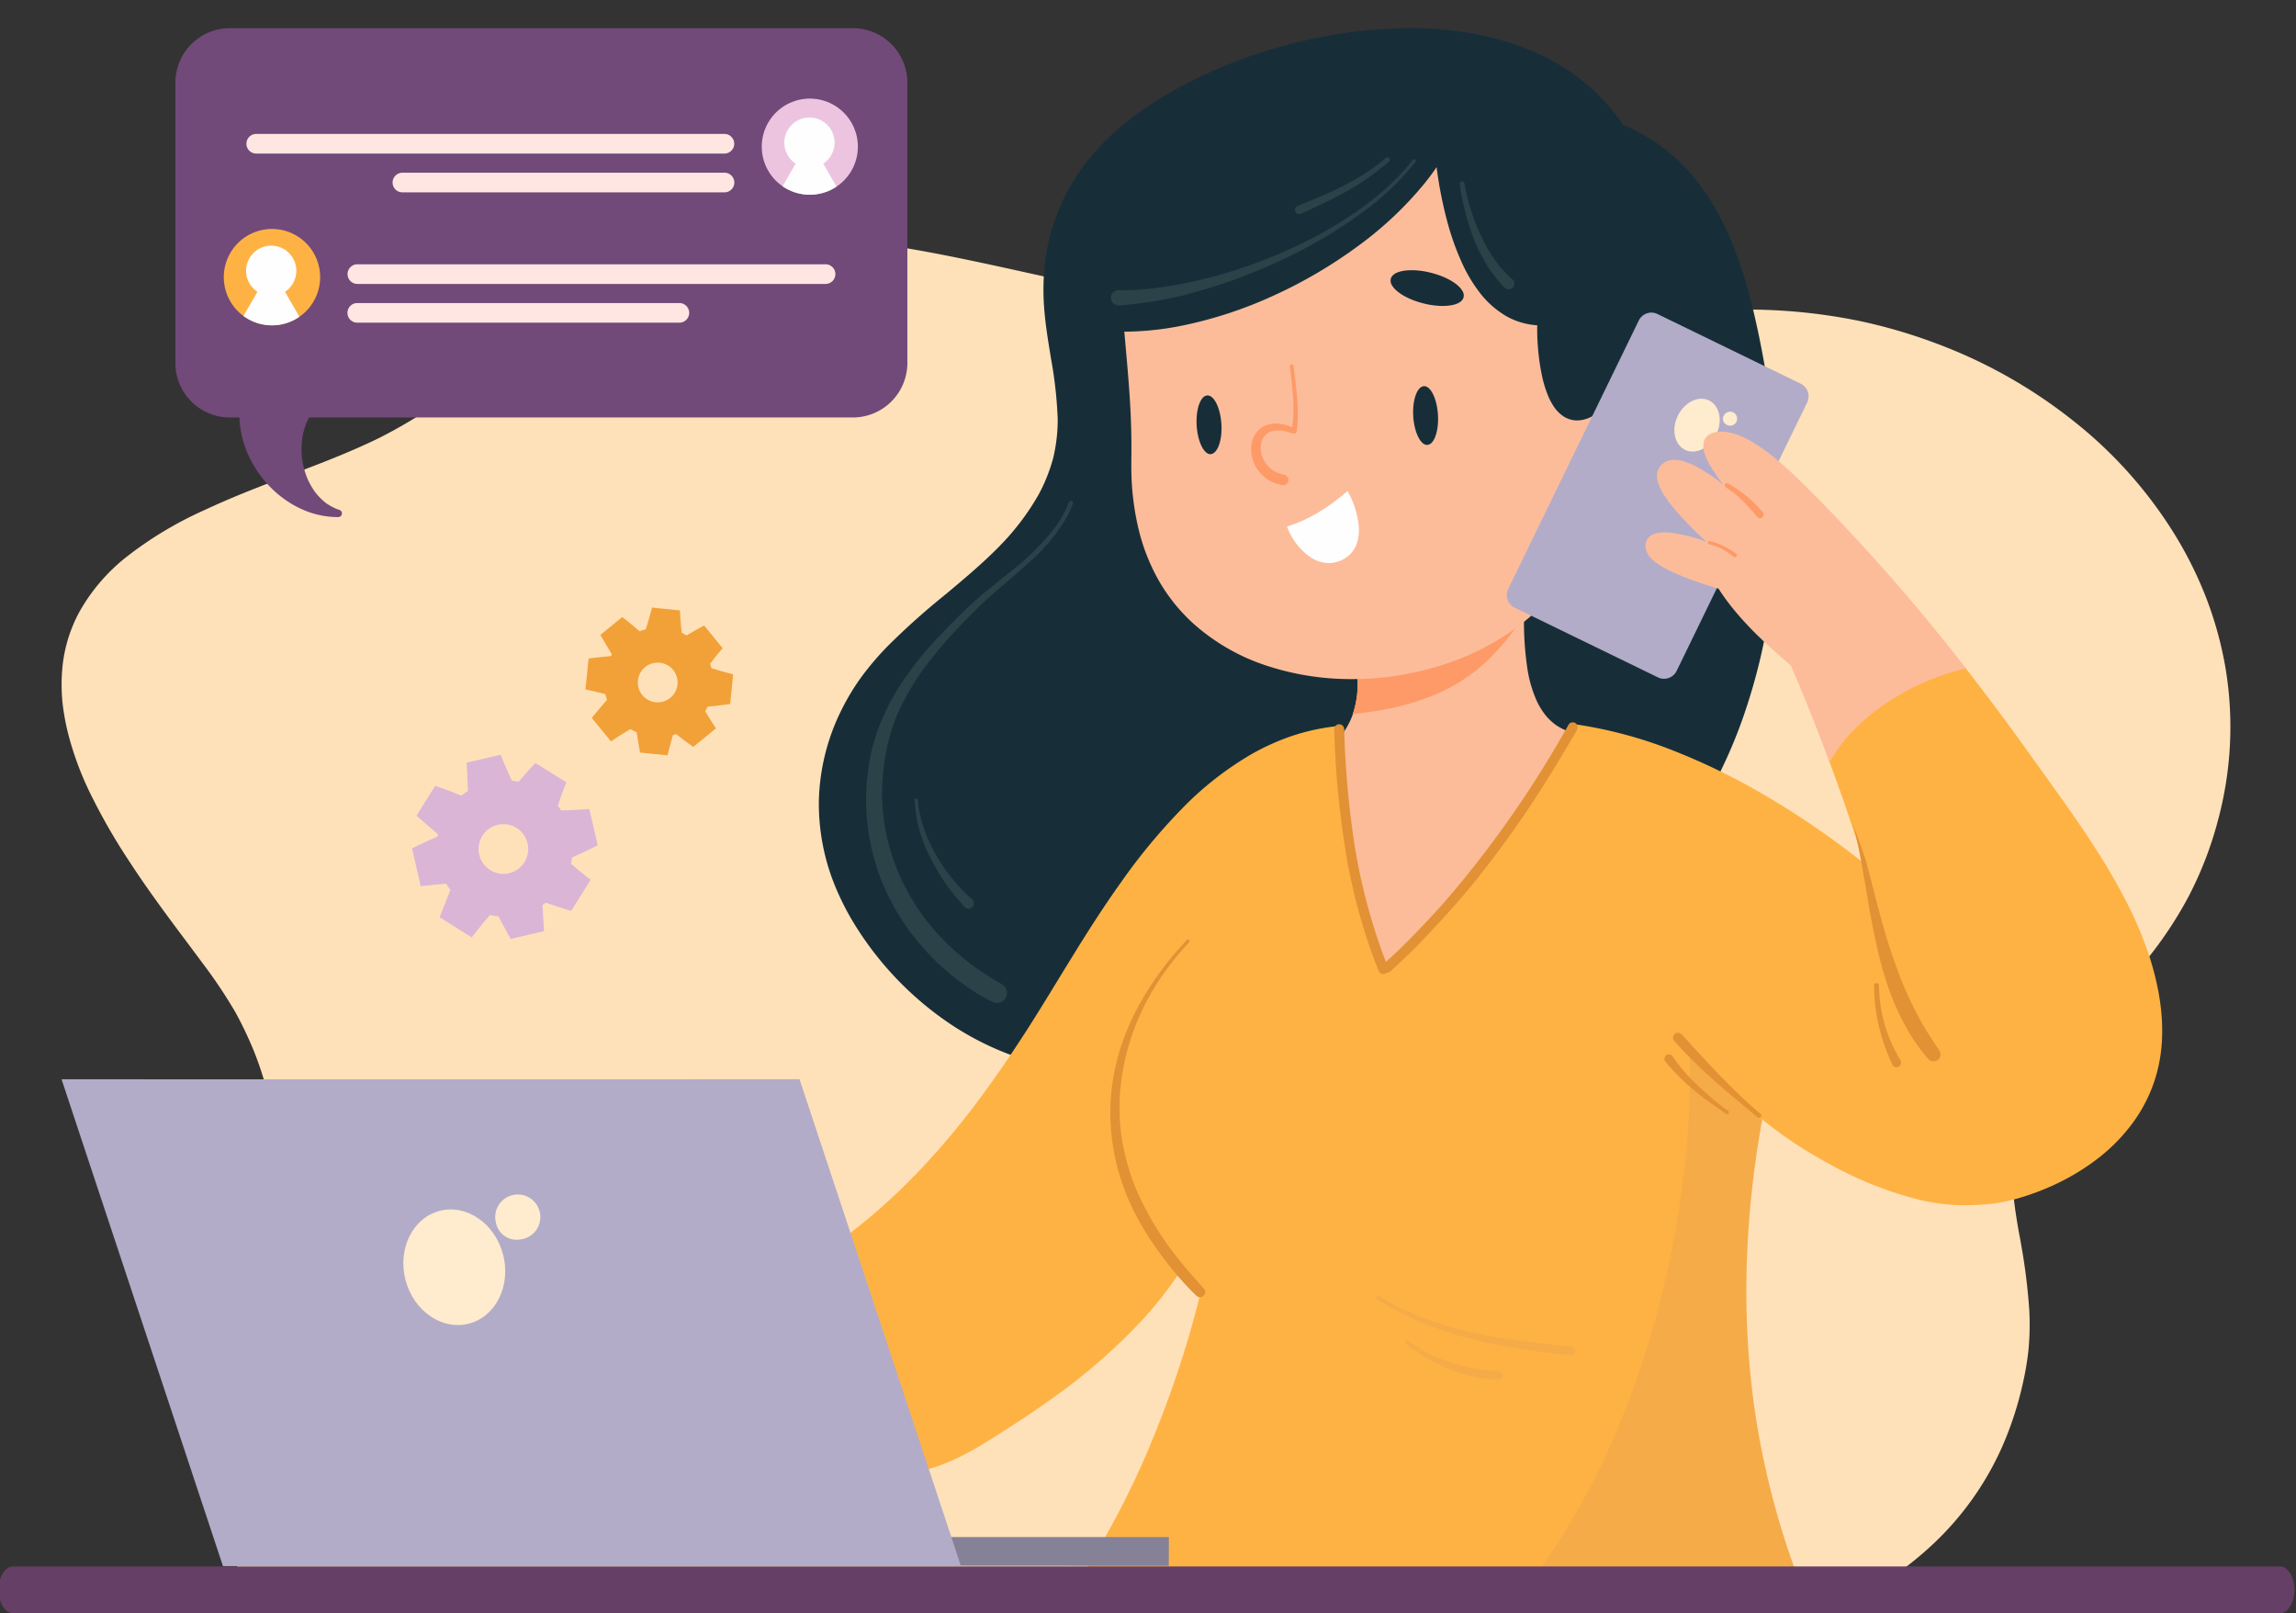 <svg xmlns="http://www.w3.org/2000/svg" xmlns:xlink="http://www.w3.org/1999/xlink" width="400" height="281" viewBox="0 0 400 281">
  <rect x="0" y="0" width="400" height="281" fill="#333333" stroke="none"/>
  <defs>
    <clipPath id="clip-path">
      <rect id="Rectángulo_415486" data-name="Rectángulo 415486" width="400" height="281" transform="translate(1020.261 5211)" fill="#fff" stroke="#707070" stroke-width="1" opacity="0.7"/>
    </clipPath>
    <clipPath id="clip-path-2">
      <path id="Trazado_1038203" data-name="Trazado 1038203" d="M341.732,135.707a8.43,8.43,0,0,1,2.045.255,8.37,8.37,0,1,1-2.045-.255" transform="translate(-333.353 -135.707)"/>
    </clipPath>
    <clipPath id="clip-path-3">
      <path id="Trazado_1038206" data-name="Trazado 1038206" d="M452.528,162.549a8.392,8.392,0,1,1-2.044.255,8.366,8.366,0,0,1,2.044-.255" transform="translate(-444.14 -162.549)"/>
    </clipPath>
  </defs>
  <g id="Enmascarar_grupo_1098816" data-name="Enmascarar grupo 1098816" transform="translate(-1020.261 -5211)" clip-path="url(#clip-path)">
    <g id="Grupo_1178725" data-name="Grupo 1178725" transform="translate(-4209.128 81.838)">
      <g id="Grupo_1178662" data-name="Grupo 1178662" transform="translate(5240.12 5170.296)">
        <path id="Trazado_1038189" data-name="Trazado 1038189" d="M401.009,202.08a23.7,23.7,0,0,1,2.431-4.814,27.082,27.082,0,0,1,1.992-2.464c.612-.684,1.287-1.323,1.983-1.972l.587-.557c1.858-1.769,3.715-3.542,5.548-5.331A130.362,130.362,0,0,0,423,176.827a68.852,68.852,0,0,0,7.595-11.261,63.1,63.1,0,0,0,5.281-13.584,62.363,62.363,0,0,0,1.339-26.312,64.128,64.128,0,0,0-3.37-12.342,67.761,67.761,0,0,0-5.724-11.451,76.258,76.258,0,0,0-17.442-19.446,87.392,87.392,0,0,0-23.845-13.473,92.421,92.421,0,0,0-13.694-3.987,97.826,97.826,0,0,0-17.724-1.918,221.48,221.48,0,0,0-24.606,1.026c-1.259.106-2.514.215-3.776.324l-.313.027-.237.023c-1.424.122-2.8.238-4.171.354q-1.569.132-3.139.259c-5.346.419-9.858.667-13.791.756-4.127.113-8.572.058-14.412-.18l-.089,0-.093,0-.125-.005-.178-.007.094.11a336.5,336.5,0,0,1-36.535-3.993c-5.379-.9-11.176-2.005-17.724-3.394-2.059-.439-4.105-.89-6.156-1.342l-.382-.083-.4-.087-.979-.215-.359-.081-.533-.119c-2.452-.539-4.894-1.078-7.337-1.593-6.326-1.349-11.436-2.3-16.082-3.006A138.479,138.479,0,0,0,188.279,50.3a84.442,84.442,0,0,0-9.786.224,65.168,65.168,0,0,0-20.306,4.91A58.961,58.961,0,0,0,146.5,62.184c-1.96,1.435-3.838,3.08-5.255,4.351l-.269.245c-1.622,1.468-3.239,2.929-4.879,4.367-3.527,3.062-6.6,5.5-9.657,7.688a86.3,86.3,0,0,1-11.088,6.655c-4.893,2.382-9.957,4.308-14.853,6.17l-.157.064c-5,1.9-10.177,3.861-15.272,6.253a65.235,65.235,0,0,0-13.578,8.155,32.267,32.267,0,0,0-8.228,9.625,25.44,25.44,0,0,0-3,10.527,32.2,32.2,0,0,0,.1,5.335,40.93,40.93,0,0,0,1.111,5.827,55.267,55.267,0,0,0,4.289,11.02,105.134,105.134,0,0,0,6.3,10.806c2.742,4.219,5.828,8.425,8.755,12.343l1.627,2.173.6.8.089.122.1.139c.617.824,1.231,1.642,1.836,2.462a85.964,85.964,0,0,1,5.415,8.143,66.812,66.812,0,0,1,3.268,6.889,56.1,56.1,0,0,1,2.422,7.626,65.613,65.613,0,0,1,1.389,9.174,76.273,76.273,0,0,1,.107,9.867c-.523,8.979-2.227,17.943-3.876,26.611l-.1.557-.72,3.835-.038.2c-.911,4.874-1.847,9.892-2.328,14.988a81.665,81.665,0,0,0-.18,13.229,66.853,66.853,0,0,0,1.78,11.466H368.27c.225-.1.458-.2.682-.31a73.563,73.563,0,0,0,9.238-5.157A61.486,61.486,0,0,0,386.313,278a52.38,52.38,0,0,0,12-16.966,59.273,59.273,0,0,0,3.549-10.9,49.5,49.5,0,0,0,1-5.944,46.641,46.641,0,0,0,.128-6.96,106.1,106.1,0,0,0-1.564-12.174l-.028-.168-.014-.08-.017-.085a94.268,94.268,0,0,1-1.63-13.781c-.015-.574-.006-1.205.031-2.114A27.774,27.774,0,0,1,401.009,202.08Z" transform="translate(-60.195 -50.254)" fill="#ffe1b9"/>
      </g>
      <g id="Grupo_1178672" data-name="Grupo 1178672" transform="translate(5259.939 5134.071)">
        <path id="Trazado_1038196" data-name="Trazado 1038196" d="M332.567,121.205H441.336a9.506,9.506,0,0,1,9.38,9.38v49.048a9.506,9.506,0,0,1-9.38,9.38H346.483c-.151.286-.3.583-.429.887a12.388,12.388,0,0,0-.772,2.853,14.093,14.093,0,0,0,.007,3.577,13.809,13.809,0,0,0,.888,3.282l.032.1.008,0a12.291,12.291,0,0,0,1.41,2.414,10.458,10.458,0,0,0,1.611,1.634l.062.058-.005.007.029.02h0l.016.013v0a10.283,10.283,0,0,0,1.828,1.038c.188.072.376.145.571.207a.656.656,0,0,1,.472.62.644.644,0,0,1-.643.643,15.364,15.364,0,0,1-5.551-1.038,17.815,17.815,0,0,1-4.88-2.893,19.22,19.22,0,0,1-3.776-4.228,18.821,18.821,0,0,1-2.37-5.125,16.324,16.324,0,0,1-.64-4.073l-1.78.008a9.506,9.506,0,0,1-9.38-9.38V130.585a9.506,9.506,0,0,1,9.38-9.38" transform="translate(-323.187 -121.205)" fill="#714a79"/>
        <g id="Grupo_1178671" data-name="Grupo 1178671" transform="translate(8.436 12.268)">
          <g id="Grupo_1178664" data-name="Grupo 1178664" transform="translate(3.944 6.153)">
            <path id="Trazado_1038197" data-name="Trazado 1038197" d="M369.83,177.8h56.112a1.71,1.71,0,1,1,0,3.42H369.83a1.71,1.71,0,0,1,0-3.42" transform="translate(-350.516 -148.344)" fill="#ffe6e2"/>
            <path id="Trazado_1038198" data-name="Trazado 1038198" d="M339.725,169.82h81.565a1.71,1.71,0,1,1,0,3.42H339.725a1.71,1.71,0,0,1,0-3.42" transform="translate(-320.395 -147.114)" fill="#ffe6e2"/>
            <path id="Trazado_1038199" data-name="Trazado 1038199" d="M360.533,150.965h56.112a1.71,1.71,0,1,1,0,3.42H360.533a1.71,1.71,0,0,1,0-3.42" transform="translate(-333.354 -144.21)" fill="#ffe6e2"/>
            <path id="Trazado_1038200" data-name="Trazado 1038200" d="M360.553,142.98h81.565a1.71,1.71,0,1,1,0,3.42H360.553a1.71,1.71,0,0,1,0-3.42" transform="translate(-358.843 -142.98)" fill="#ffe6e2"/>
          </g>
          <g id="Grupo_1178667" data-name="Grupo 1178667" transform="translate(93.724)">
            <path id="Trazado_1038201" data-name="Trazado 1038201" d="M341.732,135.707a8.43,8.43,0,0,1,2.045.255,8.37,8.37,0,1,1-2.045-.255" transform="translate(-333.353 -135.707)" fill="#edc4e0"/>
            <g id="Grupo_1178666" data-name="Grupo 1178666" transform="translate(0)">
              <g id="Grupo_1178665" data-name="Grupo 1178665" clip-path="url(#clip-path-2)">
                <path id="Trazado_1038202" data-name="Trazado 1038202" d="M334.927,155.815l4.721-8.178a4.375,4.375,0,1,1,4.805,0l4.724,8.182Z" transform="translate(-333.74 -136.311)" fill="#fefefe"/>
              </g>
            </g>
          </g>
          <g id="Grupo_1178670" data-name="Grupo 1178670" transform="translate(0 22.708)">
            <path id="Trazado_1038204" data-name="Trazado 1038204" d="M452.528,162.549a8.392,8.392,0,1,1-2.044.255,8.366,8.366,0,0,1,2.044-.255" transform="translate(-444.14 -162.549)" fill="#ffb244"/>
            <g id="Grupo_1178669" data-name="Grupo 1178669" transform="translate(0)">
              <g id="Grupo_1178668" data-name="Grupo 1178668" clip-path="url(#clip-path-3)">
                <path id="Trazado_1038205" data-name="Trazado 1038205" d="M445.77,182.2q2.362-4.089,4.721-8.178a4.376,4.376,0,1,1,4.805,0l4.724,8.182Z" transform="translate(-444.631 -163.083)" fill="#fefefe"/>
              </g>
            </g>
          </g>
        </g>
      </g>
      <g id="Grupo_1178685" data-name="Grupo 1178685" transform="matrix(0.848, 0.53, -0.53, 0.848, 5330.918, 5224.901)">
        <path id="Trazado_1038226" data-name="Trazado 1038226" d="M27.263,11.6q-.18-.526-.412-1.034C27.757,9.191,28.665,7.819,29.5,6.4Q27.207,4.11,24.913,1.819c-1.316.972-2.669,1.9-4.024,2.815-.239-.106-.482-.211-.75-.311-.053-.02-.109-.035-.163-.054-.007-.028-.014-.056-.021-.084-.228-.91-.453-1.824-.63-2.747C19.234.96,19.152.481,19.085,0H12.7c-.3,1.431-.52,2.878-.753,4.323-.294.109-.589.218-.881.353-.072.033-.136.07-.206.1-.16-.1-.32-.2-.48-.308-1.213-.794-2.406-1.61-3.564-2.48Q4.659,4.151,2.5,6.308C3.462,7.64,4.389,9,5.3,10.359a11.783,11.783,0,0,0-.522,1.3c-1.6.279-3.2.589-4.783.983V18.77c1.621.273,3.248.51,4.875.749.047.13.09.259.142.389-.9,1.36-1.823,2.709-2.653,4.114Q4.75,26.407,7.13,28.787c1.163-.92,2.344-1.818,3.527-2.714a11.969,11.969,0,0,0,1.193.518c.307,1.684.613,3.367.932,5.049H19.4c.144-1.664.36-3.321.613-4.971a12.052,12.052,0,0,0,1.383-.6c1.286.75,2.591,1.469,3.877,2.22q2.119-2.122,4.24-4.243c-.895-1.229-1.769-2.472-2.646-3.712.1-.216.188-.44.275-.667.906-.206,1.811-.418,2.711-.647h-.006a.118.118,0,0,0,.015,0l.031-.01,0,0c.586-.152,1.169-.309,1.752-.471v-6.39C30.177,12.024,28.718,11.827,27.263,11.6ZM18.526,19.11a5.559,5.559,0,0,1-.946.548,5.569,5.569,0,0,1-1.127.3c-.183.015-.363.025-.544.025a5.483,5.483,0,0,1-.592-.031,5.639,5.639,0,0,1-1.058-.289,5.482,5.482,0,0,1-.991-.57,5.5,5.5,0,0,1-.787-.785,5.175,5.175,0,0,1-.5-.831l-.063-.136a5.626,5.626,0,0,1-.3-1.114,5.444,5.444,0,0,1,0-1.123,5.522,5.522,0,0,1,.168-.729c.041-.133.087-.267.14-.4.041-.093.087-.184.134-.274a5.4,5.4,0,0,1,.454-.716c.031-.04.065-.081.1-.118.074-.087.121-.137.168-.184a5.114,5.114,0,0,1,.482-.445,5.285,5.285,0,0,1,.94-.554c.077-.031.158-.062.236-.09a5.568,5.568,0,0,1,.893-.224,5.684,5.684,0,0,1,.57-.029,5.278,5.278,0,0,1,.613.035,5.254,5.254,0,0,1,1.08.3,5.551,5.551,0,0,1,.974.573,5.408,5.408,0,0,1,.778.781,5.5,5.5,0,0,1,.544.937,5.429,5.429,0,0,1,.311,1.142,5.622,5.622,0,0,1,0,1.142,5.679,5.679,0,0,1-.3,1.093,5.64,5.64,0,0,1-.582.987A5.384,5.384,0,0,1,18.526,19.11Z" transform="translate(0 35.885)" fill="#dbb5d6"/>
        <path id="Trazado_1038227" data-name="Trazado 1038227" d="M22.52,12.552c0-.3-.016-.594-.046-.89,1.04-.809,2.083-1.615,3.079-2.476q-1.147-2.328-2.3-4.656c-1.249.4-2.512.75-3.776,1.1-.154-.142-.311-.284-.488-.429-.035-.029-.074-.055-.11-.084,0-.023,0-.046.006-.069.062-.749.127-1.5.23-2.246.053-.386.115-.77.188-1.152L14.464,0c-.595,1.01-1.14,2.048-1.688,3.085-.25.006-.5.014-.754.041-.063.006-.121.018-.184.026-.094-.12-.19-.237-.284-.357C10.838,1.883,10.143.956,9.489,0L5.107,2.162c.385,1.257.738,2.523,1.082,3.793a9.446,9.446,0,0,0-.735.857c-1.287-.2-2.576-.385-3.875-.493Q.789,8.642,0,10.967c1.159.625,2.332,1.224,3.5,1.823,0,.111,0,.22.008.332-1.035.8-2.08,1.585-3.072,2.436q1.2,2.424,2.386,4.842c1.119-.4,2.246-.775,3.374-1.15a9.549,9.549,0,0,0,.771.7c-.2,1.356-.4,2.712-.593,4.07l5.019,1.7c.537-1.225,1.128-2.425,1.745-3.611a9.57,9.57,0,0,0,1.217-.1c.781.9,1.576,1.784,2.356,2.684l4.308-2.126c-.362-1.162-.7-2.329-1.051-3.5.132-.142.26-.291.386-.443.738.077,1.476.157,2.216.216l0,0,.012,0h.026l0,0q.726.053,1.45.094L25.7,14.1C24.619,13.625,23.564,13.1,22.52,12.552ZM12.168,16.108c-.143-.036-.282-.075-.419-.121a4.3,4.3,0,0,1-.441-.176,4.567,4.567,0,0,1-.728-.492,4.348,4.348,0,0,1-.6-.687,4.385,4.385,0,0,1-.4-.8,4.137,4.137,0,0,1-.166-.759l-.012-.12a4.439,4.439,0,0,1,.058-.923,4.306,4.306,0,0,1,.287-.853,4.45,4.45,0,0,1,.315-.509c.065-.091.135-.18.209-.266.054-.061.113-.117.172-.173a4.387,4.387,0,0,1,.529-.426c.034-.022.07-.044.105-.064.08-.046.128-.073.175-.1a4.107,4.107,0,0,1,.481-.213,4.207,4.207,0,0,1,.856-.179l.2-.007a4.4,4.4,0,0,1,.735.061,4.12,4.12,0,0,1,.44.125,4.059,4.059,0,0,1,.456.184,4.191,4.191,0,0,1,.742.5,4.46,4.46,0,0,1,.592.686,4.351,4.351,0,0,1,.389.793,4.413,4.413,0,0,1,.172.851,4.332,4.332,0,0,1-.058.946,4.467,4.467,0,0,1-.3.866,4.589,4.589,0,0,1-.511.75,4.458,4.458,0,0,1-.7.6,4.271,4.271,0,0,1-.8.388,4.535,4.535,0,0,1-.859.172A4.575,4.575,0,0,1,12.168,16.108Z" transform="translate(10.476 0)" fill="#f2a138"/>
      </g>
      <g id="Grupo_1178693" data-name="Grupo 1178693" transform="translate(5368.873 5134.071)">
        <path id="Trazado_1038321" data-name="Trazado 1038321" d="M410.867,215.527h-.181a84.416,84.416,0,0,0-22.879,3.423,82.492,82.492,0,0,0-20.152,8.722,52.9,52.9,0,0,0-9.121,6.931,40.953,40.953,0,0,0-4.477,5.078,36.1,36.1,0,0,0-3.364,5.559,34.874,34.874,0,0,0-3.378,12.544,41.678,41.678,0,0,0,.027,6.919c.2,2.463.6,4.946.989,7.348l.078.475.1.619a72.975,72.975,0,0,1,1.159,10.541,28.8,28.8,0,0,1-.782,6.688,29.347,29.347,0,0,1-2.548,6.394,43.092,43.092,0,0,1-6.725,8.89s-.045.051-.066.074v0l0,0,0,0c-.006.006-.009.009-.009.01-3.011,3.069-6.377,5.876-9.631,8.59a124.038,124.038,0,0,0-10.011,8.986,51.171,51.171,0,0,0-4.327,5.077,39.7,39.7,0,0,0-3.554,5.848,37.431,37.431,0,0,0-3.957,15.724,37.841,37.841,0,0,0,3,15.411,46.159,46.159,0,0,0,3.826,7.209,56.844,56.844,0,0,0,15,15.659,50.534,50.534,0,0,0,12.878,6.575c1.233.419,2.584.8,4.133,1.175a.488.488,0,0,0,.119.014.792.792,0,0,0,.3-.062,46.8,46.8,0,0,0,9.55,2.785,61.578,61.578,0,0,0,11,.933c.317,0,.634,0,.951,0a84.564,84.564,0,0,0,12.6-1.172,115.9,115.9,0,0,0,12.8-2.867,164.179,164.179,0,0,0,45.347-21.177c1.825-1.243,3.428-2.414,4.9-3.581,1.567-1.241,3.171-2.627,4.766-4.124a72.08,72.08,0,0,0,8.224-9.211,78.14,78.14,0,0,0,6.507-10.245,85.8,85.8,0,0,0,4.893-11.091,102.71,102.71,0,0,0,5.416-23.906,130.153,130.153,0,0,0,.275-24.73c-.324-3.957-.841-8.047-1.532-12.158-.72-4.252-1.515-8.107-2.428-11.782-2.185-8.732-4.958-15.209-8.732-20.384a34.459,34.459,0,0,0-3.884-4.464,31.9,31.9,0,0,0-4.7-3.727,31.3,31.3,0,0,0-5.083-2.672,35.227,35.227,0,0,0-6.852-7.486,37.809,37.809,0,0,0-9.045-5.4,47.864,47.864,0,0,0-10.373-3.035,61.187,61.187,0,0,0-11.028-.927" transform="translate(-304.881 -215.527)" fill="#172e39"/>
        <path id="Trazado_1038322" data-name="Trazado 1038322" d="M410.253,294.909h-.095a11.648,11.648,0,0,0-2.258.25,14.359,14.359,0,0,0-2.3.664,25.434,25.434,0,0,0-9.218,6.282,28.375,28.375,0,0,0-3.632,4.591,21.665,21.665,0,0,0-1.991,3.962,17.226,17.226,0,0,0-1.068-2.668.827.827,0,0,0-.545-.381.9.9,0,0,0-.2-.024.911.911,0,0,0-.477.138.887.887,0,0,0-.38.545.959.959,0,0,0,.117.672s.056.113.056.113l.078.131.01-.007a21.343,21.343,0,0,1,1.4,4.574,20.327,20.327,0,0,1,.235,5.143,16.787,16.787,0,0,1-.845,3.839,13.513,13.513,0,0,1-1.473,2.846,11.95,11.95,0,0,1-1.738,1.923,12.4,12.4,0,0,1-1.106.817.786.786,0,0,0-.439-.124.891.891,0,0,0-.865.917l.012.731c.028,1.984.056,3.965.111,5.95.1,3.6.27,6.858.512,9.955.306,4.05.727,7.623,1.289,10.928a50.678,50.678,0,0,0,2.481,9.731,20.1,20.1,0,0,0,1.851,3.732,9.494,9.494,0,0,0,2.326,2.553,6.115,6.115,0,0,0,1.422.793,6.819,6.819,0,0,0,.815.263,6.342,6.342,0,0,0,.925.126c.148.014.3.02.448.02a7.158,7.158,0,0,0,2.94-.707,20.1,20.1,0,0,0,4.672-3.289,59.221,59.221,0,0,0,5.959-6,117.471,117.471,0,0,0,10.77-14.8c3.566-5.64,6.875-11.557,10.075-17.281q1.109-1.983,2.223-3.966a.835.835,0,0,0,.009-.794.562.562,0,0,0,.014-.181.88.88,0,0,0-.869-.84c-.4.023-.746.035-1.1.035-.412,0-.826-.016-1.236-.051a11.617,11.617,0,0,1-2.706-.615,9.674,9.674,0,0,1-1.955-1.047,10.147,10.147,0,0,1-1.665-1.566l.013.017a12.835,12.835,0,0,1-1.584-2.538,22.021,22.021,0,0,1-1.6-5.323,55.086,55.086,0,0,1-.638-9.677c.013-1.616.071-3.225.127-4.838.046-1.316.094-2.633.117-3.951a.778.778,0,0,0-.235-.561.938.938,0,0,0-.649-.282.9.9,0,0,0-.876.915c-.013.958-.045,1.912-.081,2.866a8.73,8.73,0,0,0-1.275-1.955,7.346,7.346,0,0,0-1.708-1.449,8.077,8.077,0,0,0-4.2-1.114" transform="translate(-293.005 -203.037)" fill="#fcbc9a"/>
        <path id="Trazado_1038323" data-name="Trazado 1038323" d="M409.542,294.884a12.356,12.356,0,0,0-2.26.249,15.083,15.083,0,0,0-2.31.674,25.482,25.482,0,0,0-9.227,6.284,28.493,28.493,0,0,0-3.635,4.6,21.986,21.986,0,0,0-1.988,3.965,13.908,13.908,0,0,0-1.027-2.668.873.873,0,0,0-.56-.4,1.2,1.2,0,0,0-.2-.023.906.906,0,0,0-.488.149.886.886,0,0,0-.389.552.941.941,0,0,0,.118.691l.054.113.081.131a21.126,21.126,0,0,1,1.4,4.558,20.132,20.132,0,0,1,.235,5.144,16.626,16.626,0,0,1-.766,3.613c2.212-.237,4.414-.557,6.593-1.009l-.076.014a45.772,45.772,0,0,0,5.126-1.375,36.027,36.027,0,0,0,4.852-2.03c-.019.014-.041.023-.064.037a30.027,30.027,0,0,0,6.347-4.332c-.017.014-.036.032-.053.045a37.167,37.167,0,0,0,3.44-3.562,44.5,44.5,0,0,0,3.106-4.077c-.014.019-.028.041-.041.059.216-.327.428-.657.632-.991v-.009c.009-1.469.059-2.943.109-4.407l.018-.429c.05-1.316.095-2.636.117-3.951a.787.787,0,0,0-.244-.579.952.952,0,0,0-.664-.294.923.923,0,0,0-.9.944c-.014.958-.045,1.912-.081,2.867a7.235,7.235,0,0,0-1.235-1.976,7.571,7.571,0,0,0-1.713-1.447,8.058,8.058,0,0,0-4.209-1.126Z" transform="translate(-292.39 -203.041)" fill="#fe9a67"/>
        <path id="Trazado_1038324" data-name="Trazado 1038324" d="M397.019,230.128a36.532,36.532,0,0,0-7.884,3.01,60.1,60.1,0,0,0-8.951,5.708c-2.05,1.531-4,3.132-5.811,4.633a.971.971,0,0,0-.155.132c-.623.515-1.242,1.037-1.863,1.56l-.369.312c-1.2,1-2.369,2.075-3.5,3.111s-2.327,2.124-3.534,3.136a.676.676,0,0,0-.081.082s-.064.067-.062.067a30.263,30.263,0,0,1-6.207,4.069,16.518,16.518,0,0,1-2.765.95c-.284.068-.568.13-.856.182l-.139.02c-.061.008-.12.02-.177.032a.831.831,0,0,0-.444.256.889.889,0,0,0-.23.621.952.952,0,0,0-.469.868c.2,3.022.48,6.09.746,9.056.378,4.208.768,8.561.962,12.856.082,1.856.124,3.728.123,5.558,0,.509,0,1.018-.009,1.527-.01,1.186-.021,2.414.023,3.62a46.348,46.348,0,0,0,1.318,9.458,34.339,34.339,0,0,0,3.43,8.6,30.6,30.6,0,0,0,5.919,7.4,35.731,35.731,0,0,0,12.668,7.369,46.828,46.828,0,0,0,14.085,2.4,51.4,51.4,0,0,0,13.25-1.478c.38-.091.758-.189,1.138-.289,9.808-2.611,18.063-8,23.243-15.168a31.413,31.413,0,0,0,3.943-7.232,14.727,14.727,0,0,0,2.863-.4q.276-.068.55-.146a16.809,16.809,0,0,0,3.514-1.459,17.568,17.568,0,0,0,5.7-5.044,13.87,13.87,0,0,0,2.631-6.95,11.573,11.573,0,0,0-.332-3.915,11.057,11.057,0,0,0-1.759-3.656,11.631,11.631,0,0,0-7.424-4.618,10.567,10.567,0,0,0-7.469,1.48l.041-.338.017-.27c.012-.191.029-.381.045-.569l.042-.513c.052-.762.076-1.522.076-2.286a40.064,40.064,0,0,0-.243-4.484,53.06,53.06,0,0,0-1.845-9.156,64.017,64.017,0,0,0-3.354-8.915,65.233,65.233,0,0,0-4.428-8.128,48.077,48.077,0,0,0-5.186-6.836,24,24,0,0,0-5.759-4.622,18.227,18.227,0,0,0-6.49-2.179,22.173,22.173,0,0,0-7.452.34c-.361.069-.713.15-1.07.237" transform="translate(-297.726 -213.348)" fill="#fcbc9a"/>
        <path id="Trazado_1038325" data-name="Trazado 1038325" d="M440.707,320.341a.69.69,0,0,0-.22.037.876.876,0,0,0-.654.429,204.722,204.722,0,0,1-15.116,22.785h0l0,0A173.846,173.846,0,0,1,407.1,363.306c-.425-.88-.84-1.771-1.249-2.724a71.141,71.141,0,0,1-4.56-17.97c-.89-6.63-1.224-13.426-1.549-20l-.051-1.027a.905.905,0,0,0-.8-.875.746.746,0,0,0-.308-.076,37.142,37.142,0,0,0-7.7,1.692,40.671,40.671,0,0,0-7.046,3.178,56.6,56.6,0,0,0-12.363,9.762,102.8,102.8,0,0,0-10.381,12.592c-3.3,4.61-6.242,9.3-8.685,13.27q-1.1,1.781-2.187,3.566c-1.75,2.863-3.561,5.821-5.4,8.7-3.087,4.8-5.986,9-8.865,12.834a135.169,135.169,0,0,1-9.986,11.826,106.073,106.073,0,0,1-11.8,10.676l.1-.051c-2.489,1.888-5.078,3.7-7.709,5.368a.92.92,0,0,0-.435.824.2.2,0,0,0-.038,0,.583.583,0,0,0-.128.018.89.89,0,0,0-.54.421.952.952,0,0,0-.083.659c.159.968.3,1.94.434,2.912l.023.207a2.742,2.742,0,0,0,.059.4l.034.177-.012,0c.036.262.073.517.1.773l.16,1.19.021.162a.837.837,0,0,0,.028.182l.031.252c.163,1.2.325,2.364.5,3.526a58.056,58.056,0,0,0,3.69,14.261A23.14,23.14,0,0,0,314,445.895a15.189,15.189,0,0,0,2.366,2.23,15.519,15.519,0,0,0,1.376.942,10.769,10.769,0,0,0,5.666,1.52h.116a16.039,16.039,0,0,0,3.864-.53,26.018,26.018,0,0,0,3.994-1.4,41.074,41.074,0,0,0,3.817-1.9c1.866-1.04,3.691-2.213,5.457-3.347l1.167-.749c2.838-1.811,5.414-3.562,7.876-5.353a101.663,101.663,0,0,0,14.871-12.981,65.659,65.659,0,0,0,6.38-8,35.557,35.557,0,0,0,4,3.113,177.794,177.794,0,0,1-8.834,26.586l.072-.115a156.253,156.253,0,0,1-11.047,21.42.886.886,0,0,0,.146,1.077.507.507,0,0,0-.071.188.886.886,0,0,0,.142.66.844.844,0,0,0,.564.366c4.2.355,8.615.521,13.9.521,4.429,0,8.933-.12,13.29-.235s8.868-.234,13.3-.234c2.633,0,5.022.04,7.3.125q5,.184,10,.4c9.907.41,20.153.832,30.233.832,2.811,0,5.553-.034,8.15-.1,1.376-.034,2.75-.086,4.124-.138l2.3-.083,2.353-.079c1.381-.045,2.761-.089,4.139-.147a90.433,90.433,0,0,0,12.914-1.307.935.935,0,0,0,.59-.3.885.885,0,0,0,.215-.65.9.9,0,0,0-.046-.319,141.407,141.407,0,0,1-7.378-29.723,148.819,148.819,0,0,1-1.238-20.352,165.823,165.823,0,0,1,1.5-20.757h0s0,0,0,0q.559-4.069,1.26-7.975a71.985,71.985,0,0,0,11.231,7.513,64.571,64.571,0,0,0,15.278,6.275,35.661,35.661,0,0,0,7.644,1.162q.476.019.955.019a21,21,0,0,0,6.038-.832,19.924,19.924,0,0,0,6.2-3.2,13.24,13.24,0,0,0,3.742-4.312,12.3,12.3,0,0,0,1.395-5.1,17.343,17.343,0,0,0-.647-5.429,37.72,37.72,0,0,0-5.559-11.264,90.315,90.315,0,0,0-8.179-10.255c-2.484-2.744-5.112-5.4-7.356-7.627a157.71,157.71,0,0,0-13.826-12.194,146.416,146.416,0,0,0-16.425-11.19,113.632,113.632,0,0,0-16-7.807,76.982,76.982,0,0,0-16.508-4.49Z" transform="translate(-305.31 -199.036)" fill="#ffb244"/>
        <path id="Trazado_1038326" data-name="Trazado 1038326" d="M442.3,388.231q-.847,8.307-2.5,16.5a167.519,167.519,0,0,1-4.231,16.564,153.111,153.111,0,0,1-5.923,15.918,129.518,129.518,0,0,1-7.675,14.905,107.816,107.816,0,0,1-7.638,11.084c4.156.111,8.32.183,12.462.183,2.64,0,5.379-.037,8.147-.1,1.378-.036,2.749-.086,4.127-.14l2.3-.081,2.356-.081c1.388-.05,2.761-.09,4.136-.145a94.281,94.281,0,0,0,12.916-1.307,1.067,1.067,0,0,0,.605-.312.927.927,0,0,0,.222-.669.849.849,0,0,0-.05-.33,141.154,141.154,0,0,1-7.373-29.711,148.693,148.693,0,0,1-1.24-20.353,165.18,165.18,0,0,1,1.5-20.759c.358-2.609.768-5.222,1.226-7.781q-2-1.608-3.906-3.327c-1.764-1.6-3.467-3.254-5.087-5q-1.89-2.045-3.628-4.227a150.576,150.576,0,0,1-.743,19.168" transform="translate(-288.157 -191.37)" fill="#714a79" opacity="0.07"/>
        <path id="Trazado_1038327" data-name="Trazado 1038327" d="M365.257,352.767q-1.661,1.764-3.178,3.644c-.958,1.2-1.858,2.445-2.722,3.716s-1.654,2.576-2.4,3.919a42.757,42.757,0,0,0-1.948,4.038,38.305,38.305,0,0,0-2.514,8.368,36.706,36.706,0,0,0-.493,8.708,37.712,37.712,0,0,0,1.262,7.6,40.641,40.641,0,0,0,2.925,7.568,51.844,51.844,0,0,0,4.661,7.4,53.226,53.226,0,0,0,6.04,6.981.91.91,0,1,0,1.288-1.285c-1.667-1.827-3.3-3.678-4.819-5.63a53.206,53.206,0,0,1-6.921-11.58l.095.23a39.376,39.376,0,0,1-2.722-9.945l.028.23a37.266,37.266,0,0,1,.034-9.731,41.222,41.222,0,0,1,2.782-10.161c-.017.037-.036.078-.053.118a44.671,44.671,0,0,1,5.849-10.023c-.017.022-.031.045-.05.067,1.031-1.329,2.111-2.609,3.26-3.833a.293.293,0,0,0,0-.407.3.3,0,0,0-.209-.084.26.26,0,0,0-.2.084m-11.384,24.259c-.008.053-.015.1-.022.154.007-.051.014-.1.022-.154m9.413,30.679.053.067c-.017-.023-.036-.044-.053-.067" transform="translate(-297.974 -193.947)" fill="#e29134"/>
        <path id="Trazado_1038328" data-name="Trazado 1038328" d="M436.921,366.937a.884.884,0,0,0-.064,1.229c1.52,1.728,3.151,3.355,4.824,4.933,1.709,1.614,3.486,3.156,5.281,4.674l-.042-.037c1.49,1.261,3,2.506,4.5,3.758a.394.394,0,1,0,.425-.664c-.109-.095-.222-.185-.33-.28l.081.067c-2.4-2.043-4.652-4.259-6.854-6.515-1.1-1.13-2.17-2.292-3.242-3.444-1.125-1.212-2.229-2.442-3.349-3.657a.877.877,0,0,0-.647-.282.866.866,0,0,0-.579.219m9.937,10.746c.014.013.027.024.042.036l-.042-.036" transform="translate(-284.647 -191.739)" fill="#e29134"/>
        <path id="Trazado_1038329" data-name="Trazado 1038329" d="M435.764,370.057a.8.8,0,0,0-.23,1.238q1.106,1.3,2.3,2.509c.837.841,1.723,1.628,2.627,2.392.863.731,1.767,1.414,2.69,2.07.977.7,1.958,1.383,2.938,2.08a.315.315,0,0,0,.434-.095.321.321,0,0,0-.095-.439q-1.391-.991-2.694-2.089l.076.068c-1.211-1.036-2.4-2.108-3.525-3.242a29.013,29.013,0,0,1-3.222-3.795l-.228-.346-.122-.177a.827.827,0,0,0-.348-.226.845.845,0,0,0-.238-.036.781.781,0,0,0-.359.086m1.312.723c.028.04.058.082.084.126-.029-.043-.058-.085-.084-.126" transform="translate(-284.852 -191.227)" fill="#e29134"/>
        <path id="Trazado_1038330" data-name="Trazado 1038330" d="M396.645,413a.327.327,0,0,0-.24.108.392.392,0,0,0-.1.289.3.3,0,0,0,.109.211,34.238,34.238,0,0,0,3.487,2.411q.929.557,1.89,1.054c.764.392,1.552.716,2.154.955a28.888,28.888,0,0,0,4.1,1.262c.623.146,1.3.272,2.129.4a16.1,16.1,0,0,0,2.29.19.851.851,0,0,0,.606-.248.731.731,0,0,0,.214-.523.8.8,0,0,0-.229-.536l-.16-.119a.755.755,0,0,0-.36-.1l-1.112-.1-.148-.013c-.486-.043-.94-.082-1.388-.135a30.053,30.053,0,0,1-7.086-1.771l-.126-.05-.249-.1a23.6,23.6,0,0,1-5.214-2.847l-.185-.14-.122-.095a.427.427,0,0,0-.26-.1" transform="translate(-290.994 -184.458)" fill="#714a79" opacity="0.07"/>
        <path id="Trazado_1038331" data-name="Trazado 1038331" d="M392.291,406.3a.358.358,0,0,0-.31.182.351.351,0,0,0,.137.469,54.823,54.823,0,0,0,7.967,4.105,61.323,61.323,0,0,0,8.3,2.744,84.808,84.808,0,0,0,8.668,1.773c2.877.446,5.848.818,8.829,1.1a.79.79,0,0,0,.781-.8.8.8,0,0,0-.238-.554.82.82,0,0,0-.559-.225l-1.595-.149c-1.669-.154-3.346-.312-5.014-.512-3.672-.434-6.88-.949-9.81-1.573a61.261,61.261,0,0,1-9.6-2.833c-1.238-.49-2.456-1.023-3.616-1.587-1.3-.643-2.569-1.349-3.778-2.1a.332.332,0,0,0-.16-.046" transform="translate(-291.68 -185.511)" fill="#714a79" opacity="0.07"/>
        <path id="Trazado_1038332" data-name="Trazado 1038332" d="M427.67,320.145a.88.88,0,0,0-.488-.142.807.807,0,0,0-.714.382,186.408,186.408,0,0,1-21.68,30.981c-1.619,1.811-3.279,3.577-4.961,5.331s-3.392,3.432-5.2,5.033a102.534,102.534,0,0,1-5.968-24c0,.021.007.042.009.062a159.045,159.045,0,0,1-1.3-16.59.868.868,0,0,0-1.736,0,157.238,157.238,0,0,0,1.814,20.146,100.657,100.657,0,0,0,5.036,19.67q.42,1.1.873,2.2a.963.963,0,0,0,.4.52.884.884,0,0,0,.669.086,3.725,3.725,0,0,1,.854-.338,106.06,106.06,0,0,0,7.794-7.713c2.41-2.568,4.743-5.2,6.972-7.934a179.668,179.668,0,0,0,12.333-17.31c1.912-3.016,3.752-6.085,5.533-9.182A.889.889,0,0,0,427.67,320.145Z" transform="translate(-292.672 -199.089)" fill="#e29134"/>
        <path id="Trazado_1038333" data-name="Trazado 1038333" d="M402.594,224.578c-.4,0-.8,0-1.212.019a46.609,46.609,0,0,0-6.561.723,57.221,57.221,0,0,0-6.724,1.636,69.965,69.965,0,0,0-13.483,5.792,65.941,65.941,0,0,0-12.024,8.541,46.409,46.409,0,0,0-8.908,10.608,32.877,32.877,0,0,0-2.9,6.277,26.06,26.06,0,0,0-1.321,6.7.747.747,0,0,0,.023.229.828.828,0,0,0-.344.574.883.883,0,0,0,.178.654.856.856,0,0,0,.578.336,39.968,39.968,0,0,0,4.913.3,52.219,52.219,0,0,0,10.263-1.093,73.558,73.558,0,0,0,15.9-5.264,82.024,82.024,0,0,0,14.691-8.663,62.366,62.366,0,0,0,11.584-10.978c.687-.86,1.348-1.753,1.963-2.655a72.057,72.057,0,0,0,1.992,9.966,45.652,45.652,0,0,0,2.242,6.284,26.294,26.294,0,0,0,3.162,5.446,16.094,16.094,0,0,0,4.854,4.316,12.565,12.565,0,0,0,5.286,1.53,34.313,34.313,0,0,0,.093,3.442,37.386,37.386,0,0,0,.823,5.767,20.42,20.42,0,0,0,.81,2.663,11.352,11.352,0,0,0,1.191,2.331,6.157,6.157,0,0,0,1.716,1.7,4.327,4.327,0,0,0,2.2.667l.164,0a5.483,5.483,0,0,0,2.323-.583,5.027,5.027,0,0,0,1.721-1.414,9.9,9.9,0,0,0,1.862-4.783,29.181,29.181,0,0,0,.235-6.21,71.764,71.764,0,0,0-3.3-17.264,47.544,47.544,0,0,0-8.465-14.922,36.776,36.776,0,0,0-13.427-10.234,29.178,29.178,0,0,0-7.208-2.089,32.8,32.8,0,0,0-4.885-.348" transform="translate(-298.416 -214.103)" fill="#172e39"/>
        <g id="Grupo_1178692" data-name="Grupo 1178692" transform="translate(123.039 49.517)">
          <path id="Trazado_1038334" data-name="Trazado 1038334" d="M462.956,270.793l-7.4-3.6-17.827-8.672a2.454,2.454,0,0,0-3.166,1.282l-16.548,34.011L411.9,306.381a2.456,2.456,0,0,0,.944,3.285l25.229,12.274a2.455,2.455,0,0,0,3.168-1.283L457.8,286.615l6.1-12.537a2.456,2.456,0,0,0-.944-3.284" transform="translate(-411.622 -258.312)" fill="#b2acc9"/>
          <path id="Trazado_1038335" data-name="Trazado 1038335" d="M434.556,259.8l-16.546,34.011-6.115,12.568a2.551,2.551,0,0,0,.488,2.98l2.763-5.679,12.03-24.728q5.015-10.3,10.027-20.609a2.552,2.552,0,0,0-2.647,1.457" transform="translate(-411.622 -258.313)" fill="#b2acc9" opacity="0.17"/>
          <path id="Trazado_1038336" data-name="Trazado 1038336" d="M438.692,280.2c1.852.9,4.291-.3,5.446-2.671s.59-5.032-1.26-5.933-4.29.3-5.445,2.67-.591,5.033,1.259,5.934" transform="translate(-407.656 -256.27)" fill="#ffebcd"/>
          <path id="Trazado_1038337" data-name="Trazado 1038337" d="M444.609,275.408a1.221,1.221,0,1,0-.311-1.469,1.078,1.078,0,0,0,.311,1.469" transform="translate(-406.504 -255.97)" fill="#ffebcd"/>
        </g>
        <path id="Trazado_1038338" data-name="Trazado 1038338" d="M481.247,311.594a18.854,18.854,0,0,0-2,.328,20.123,20.123,0,0,0-2.86.867,26.155,26.155,0,0,0-2.66,1.2l-.007,0,.007,0-.044.022a36.366,36.366,0,0,0-7.527,5.434l0,0,0,0h0a48.4,48.4,0,0,0-6.432,7.339c2.711,7.233,5.214,14.6,7.49,22.052a.77.77,0,0,0-.407.434,27.041,27.041,0,0,0-1.406,6.085c-.162,1.238-.307,2.481-.425,3.724-.194,2.025-.325,4.133-.394,6.438a87.311,87.311,0,0,0,.7,14.291,60.923,60.923,0,0,0,1.369,6.966,40.245,40.245,0,0,0,2.243,6.451,21.421,21.421,0,0,0,7.635,9.5,16.393,16.393,0,0,0,5.72,2.3,18.245,18.245,0,0,0,3.544.334,23.906,23.906,0,0,0,3.432-.258,30.393,30.393,0,0,0,4.065-.908,43.505,43.505,0,0,0,4.57-1.615,40.514,40.514,0,0,0,8.468-4.756,31.448,31.448,0,0,0,6.658-6.574,26.236,26.236,0,0,0,4.155-8.313c1.786-6.081,1.356-13.215-1.27-21.2A67.758,67.758,0,0,0,511.2,351.1c-1.668-3.133-3.612-6.347-6.117-10.117-2.147-3.232-4.449-6.456-6.619-9.476l-1.952-2.721c-1.7-2.378-3.4-4.756-5.141-7.116q-3.854-5.239-7.692-10.144-.128-.009-.26-.014a.013.013,0,0,0,.01,0h0c-.174,0-.349-.008-.523-.008a14.963,14.963,0,0,0-1.657.09M466.27,367.839l.023-.1c0,.316-.009.633-.009.949,0-.24,0-.484,0-.728h0V367.9l0,0,0,0v-.014Z" transform="translate(-281.017 -200.426)" fill="#ffb244"/>
        <path id="Trazado_1038339" data-name="Trazado 1038339" d="M463.768,335.482c.411,1.56.755,3.128,1.067,4.706s.583,3.161.863,4.747.534,3.164.8,4.743.574,3.138.9,4.7.655,3.1,1.049,4.634.832,3.033,1.347,4.521a43.437,43.437,0,0,0,4.1,8.734c.411.66.85,1.307,1.311,1.93a21.7,21.7,0,0,0,1.7,2.089,1.211,1.211,0,0,0,1.9-1.465c-.605-.935-1.229-1.853-1.826-2.789s-1.139-1.867-1.669-2.825a62.048,62.048,0,0,1-2.749-5.7c-.895-2.143-1.677-4.331-2.4-6.542-.768-2.355-1.428-4.737-2.066-7.134-.724-2.728-1.427-5.468-2.135-8.209-.711-2.084-1.454-4.157-2.213-6.224a.305.305,0,0,0,.008.084" transform="translate(-280.38 -196.667)" fill="#e29134"/>
        <path id="Trazado_1038340" data-name="Trazado 1038340" d="M466.893,359.685a32.462,32.462,0,0,0,.836,7.052A34.921,34.921,0,0,0,470.1,373.5a.783.783,0,0,0,.484.37.81.81,0,0,0,.913-1.189,27.2,27.2,0,0,1-1.74-3.382,26.675,26.675,0,0,1-1.792-6.552.172.172,0,0,0,0,.02,25.951,25.951,0,0,1-.207-3.083.434.434,0,0,0-.868,0m2.825,9.53.018.042-.018-.042" transform="translate(-279.887 -192.914)" fill="#e29134"/>
        <path id="Trazado_1038341" data-name="Trazado 1038341" d="M445.686,276.254a4.738,4.738,0,0,0-1.167.126,2.935,2.935,0,0,0-1.121.5,2.135,2.135,0,0,0-.682.927,3.512,3.512,0,0,0,.1,2.346,12.048,12.048,0,0,0,1.3,2.582,33.207,33.207,0,0,0,2.011,2.87,15.274,15.274,0,0,0-1.655-1.321,30.413,30.413,0,0,0-2.631-1.668,12.9,12.9,0,0,0-2.383-1.094,6.123,6.123,0,0,0-1.98-.362c-.112,0-.23,0-.344.014a3.021,3.021,0,0,0-1.94.944,2.677,2.677,0,0,0-.7,1.646,4.681,4.681,0,0,0,.448,2.066A11.357,11.357,0,0,0,436.206,288a25.333,25.333,0,0,0,1.777,2.243c1.352,1.551,2.839,3.02,4.245,4.381l.569.543.294.28a27.1,27.1,0,0,0-5.769-1.528,11.1,11.1,0,0,0-1.546-.123,6.871,6.871,0,0,0-.913.059,4.262,4.262,0,0,0-.994.266,2.5,2.5,0,0,0-.9.638,2.1,2.1,0,0,0-.429.922,2.334,2.334,0,0,0,.009,1.067,3.8,3.8,0,0,0,1.355,1.985,13.349,13.349,0,0,0,2.745,1.7,35.535,35.535,0,0,0,3.381,1.447c1.637.619,3.332,1.184,5.186,1.722,3.413,5.325,8.291,9.7,12.6,13.378q3.535,8.243,6.722,16.857.33-.6.7-1.179a28.459,28.459,0,0,1,4.936-5.8,38.226,38.226,0,0,1,6.443-4.693,43.186,43.186,0,0,1,7.084-3.318,39.656,39.656,0,0,1,4.627-1.359,340.342,340.342,0,0,0-26.6-30.409c-2.4-2.4-4.29-4.232-6.329-5.931a34.69,34.69,0,0,0-3.861-2.822,14.337,14.337,0,0,0-3.775-1.772,7.161,7.161,0,0,0-1.722-.289l-.168,0h-.171Z" transform="translate(-285.302 -205.972)" fill="#fcbc9a"/>
        <path id="Trazado_1038342" data-name="Trazado 1038342" d="M442.052,292.727a.314.314,0,0,0-.154.157.319.319,0,0,0,0,.222.275.275,0,0,0,.163.154,13.322,13.322,0,0,1,1.325.42,11.912,11.912,0,0,1,1.2.558l-.01-.007.013.008.054.029-.03-.014c.272.156.54.319.8.5a9.31,9.31,0,0,1,.941.736.365.365,0,0,0,.506-.081.36.36,0,0,0-.076-.5c-.321-.24-.652-.461-.991-.674-.356-.226-.731-.429-1.108-.619a12.139,12.139,0,0,0-2.422-.89.516.516,0,0,0-.115-.016.292.292,0,0,0-.108.021m2.569,1.527-.024-.015h0a.2.2,0,0,0,.027.016" transform="translate(-283.822 -203.384)" fill="#fe9a67"/>
        <path id="Trazado_1038343" data-name="Trazado 1038343" d="M444.5,284.17a.411.411,0,0,0,.09.574,13.657,13.657,0,0,1,1.307.873c.455.347.885.728,1.308,1.118l-.042-.042.061.059.034.031-.02-.017a41.627,41.627,0,0,1,2.854,3.136.639.639,0,0,0,.994-.8,23.153,23.153,0,0,0-6.012-5.018.518.518,0,0,0-.258-.074.379.379,0,0,0-.316.164m2.738,2.6-.014-.014-.02-.017.034.031" transform="translate(-283.423 -204.753)" fill="#fe9a67"/>
        <path id="Trazado_1038344" data-name="Trazado 1038344" d="M404.645,235.332a40.078,40.078,0,0,1-5.84,5.973.166.166,0,0,1,.025-.024,59.884,59.884,0,0,1-6.713,4.847q-1.851,1.154-3.761,2.207c-1.258.687-2.551,1.325-3.845,1.949h0l-.007,0-.116.056.022-.012a84.8,84.8,0,0,1-9.768,3.932,81.372,81.372,0,0,1-10,2.644l.067-.012c-1.933.361-3.867.683-5.821.9q-1.391.154-2.79.23c-.475.022-.954.036-1.428.036-.208,0-.416,0-.624,0-.258,0-.515,0-.768,0a1.336,1.336,0,1,0,.159,2.668c.556-.019,1.112-.087,1.668-.14q.929-.1,1.859-.222c1.243-.159,2.486-.344,3.716-.574,1.324-.249,2.649-.51,3.955-.84s2.618-.711,3.92-1.09q2.007-.583,3.984-1.274c1.343-.471,2.666-.991,3.987-1.515,2.663-1.062,5.28-2.224,7.829-3.526a81.649,81.649,0,0,0,11.8-7.265,45.949,45.949,0,0,0,8.911-8.563.3.3,0,0,0-.018-.406.311.311,0,0,0-.206-.076.257.257,0,0,0-.206.094m-20.231,15,.094-.044,0,0c-.032.015-.066.029-.1.046m14.417-9.049c.014-.012.028-.024.042-.035q-.021.016-.042.035" transform="translate(-297.96 -212.426)" fill="#2b4248"/>
        <path id="Trazado_1038345" data-name="Trazado 1038345" d="M395.513,235.1c-.133.118-.271.236-.41.354a.454.454,0,0,0,.035-.034,32.326,32.326,0,0,1-4.273,3.011c-1.474.882-3.01,1.658-4.563,2.4l.043-.022c-2,.949-4.051,1.786-6.107,2.6a.761.761,0,0,0-.434.37.753.753,0,0,0-.045.569.779.779,0,0,0,.37.434.716.716,0,0,0,.569.045q2.007-.915,3.992-1.862c1.393-.674,2.781-1.366,4.128-2.13a42.6,42.6,0,0,0,7.319-5.177.417.417,0,0,0-.027-.591.393.393,0,0,0-.27-.111.5.5,0,0,0-.328.138" transform="translate(-293.602 -212.469)" fill="#2b4248"/>
        <path id="Trazado_1038346" data-name="Trazado 1038346" d="M404.918,238.579a.421.421,0,0,0-.4.429,45.413,45.413,0,0,0,2.445,9.58,29.4,29.4,0,0,0,2.293,4.556,20.555,20.555,0,0,0,3.124,3.97.982.982,0,1,0,1.343-1.434,25.48,25.48,0,0,1-2.316-2.4,25.813,25.813,0,0,1-3.25-5.358,36.968,36.968,0,0,1-2.825-9.049.419.419,0,0,0-.4-.294Zm6.494,14.711c.035.043.072.087.106.131-.036-.043-.072-.087-.106-.131" transform="translate(-289.702 -211.9)" fill="#2b4248"/>
        <path id="Trazado_1038347" data-name="Trazado 1038347" d="M350.49,286.947c-.01.024-.02.049-.029.073a.049.049,0,0,0,0-.006,19.391,19.391,0,0,1-2.414,4.326c.023-.027.041-.053.059-.076a42.109,42.109,0,0,1-7.351,7.369l.091-.076c-2.189,1.8-4.435,3.531-6.574,5.389-1.117.968-2.17,2.021-3.219,3.065-1.112,1.1-2.211,2.22-3.282,3.36a62,62,0,0,0-5.9,7.243,41.08,41.08,0,0,0-4.371,8.159,34.266,34.266,0,0,0-2.1,8.857,36.947,36.947,0,0,0,.032,8.567,38.789,38.789,0,0,0,1.881,8.192,40.085,40.085,0,0,0,3.634,7.559,37.671,37.671,0,0,0,3.047,4.259,43.749,43.749,0,0,0,3.915,4.209,45.127,45.127,0,0,0,4.4,3.581,32.3,32.3,0,0,0,4.832,2.925,1.8,1.8,0,0,0,1.344.131,1.738,1.738,0,0,0,1.013-.827,1.772,1.772,0,0,0,.135-1.347,1.826,1.826,0,0,0-.832-1.013c-1.635-.983-3.257-1.98-4.812-3.087a43.016,43.016,0,0,1-7.49-6.989,39.866,39.866,0,0,1-5.324-8.491c.058.127.122.258.181.384a35.505,35.505,0,0,1-3.208-18.895,38.681,38.681,0,0,1,.721-4.459,35.942,35.942,0,0,1,1.413-4.69,41.661,41.661,0,0,1,5.056-8.914l-.122.176a71.757,71.757,0,0,1,6.035-7.156c2.007-2.12,4.068-4.183,6.27-6.1,2.17-1.89,4.393-3.721,6.5-5.683a31.961,31.961,0,0,0,5.448-6.351,19.408,19.408,0,0,0,1.731-3.491.363.363,0,0,0-.267-.439.372.372,0,0,0-.093-.013.385.385,0,0,0-.35.28m-.047.124-.012.034c0-.012.007-.022.012-.034m-32.314,46.876c0,.038-.008.076-.013.116,0-.039.008-.078.013-.116m.277,9.253c.02.111.038.222.058.333-.02-.111-.039-.222-.058-.333" transform="translate(-303.76 -204.334)" fill="#2b4248"/>
        <path id="Trazado_1038348" data-name="Trazado 1038348" d="M322.759,331.449a.289.289,0,0,0-.28.3,23.078,23.078,0,0,0,.731,4.874,27.8,27.8,0,0,0,1.908,4.992,37.949,37.949,0,0,0,2.771,4.688c.5.727,1.05,1.419,1.605,2.1s1.1,1.338,1.7,1.962a.931.931,0,1,0,1.274-1.356c-.591-.529-1.17-1.062-1.727-1.632-.536-.552-1.039-1.133-1.53-1.727a.288.288,0,0,1,.024.031l-.1-.126-.015-.018.012.014c-.372-.457-.742-.918-1.092-1.392q-.637-.868-1.2-1.781a31.252,31.252,0,0,1-1.921-3.6l.017.038a23.476,23.476,0,0,1-1.713-5.472,15.089,15.089,0,0,1-.167-1.61.3.3,0,0,0-.29-.281h-.008Zm6.376,14.106.078.095c-.025-.034-.053-.066-.081-.1l0,0" transform="translate(-302.609 -197.288)" fill="#2b4248"/>
        <path id="Trazado_1038349" data-name="Trazado 1038349" d="M389.042,285.2h0c-.226.2-.461.4-.692.593a33.712,33.712,0,0,1-3.782,2.76,26.875,26.875,0,0,1-4.212,2.169c-.669.263-1.266.476-1.83.647a11.233,11.233,0,0,0,4.016,5.3,5.9,5.9,0,0,0,3.234,1.069,5.049,5.049,0,0,0,1.763-.309,5.454,5.454,0,0,0,1.568-.855,5.054,5.054,0,0,0,1.64-2.425,6.884,6.884,0,0,0,.277-1.489,9.085,9.085,0,0,0-.014-1.476,15.414,15.414,0,0,0-1.792-5.728.712.712,0,0,0-.111-.169s-.061-.083-.065-.083" transform="translate(-293.791 -204.565)" fill="#fefefe"/>
        <path id="Trazado_1038350" data-name="Trazado 1038350" d="M366.833,270.8h-.054a1.191,1.191,0,0,0-.814.447c-.752.848-1.16,2.73-1.037,4.8.167,2.75,1.243,4.988,2.4,4.988,1.24-.078,2.076-2.381,1.906-5.243-.163-2.75-1.24-4.988-2.4-4.988" transform="translate(-295.933 -206.83)" fill="#172e39"/>
        <path id="Trazado_1038351" data-name="Trazado 1038351" d="M399.436,269.408h-.054c-1.189.076-2.02,2.429-1.852,5.243.168,2.75,1.244,4.988,2.4,4.988a1.2,1.2,0,0,0,.867-.447c.753-.848,1.161-2.73,1.038-4.8-.162-2.75-1.238-4.988-2.4-4.988" transform="translate(-290.804 -207.049)" fill="#172e39"/>
        <path id="Trazado_1038352" data-name="Trazado 1038352" d="M397.792,251.954c-2.044,0-3.4.561-3.641,1.5a1.494,1.494,0,0,0,.227,1.161c.743,1.249,2.878,2.47,5.436,3.112a13.755,13.755,0,0,0,3.376.451c2.043,0,3.4-.56,3.642-1.5a1.51,1.51,0,0,0-.228-1.161c-.744-1.249-2.878-2.47-5.437-3.112a13.748,13.748,0,0,0-3.375-.453" transform="translate(-291.338 -209.796)" fill="#172e39"/>
        <path id="Trazado_1038353" data-name="Trazado 1038353" d="M380.192,266.121a.361.361,0,0,0-.249.117.293.293,0,0,0-.074.212l.031.264.017.152c.179,1.52.366,3.09.476,4.639a25.9,25.9,0,0,1-.064,5.206l-.064.4a4.655,4.655,0,0,0-.834-.344,7.55,7.55,0,0,0-1.427-.3,5.108,5.108,0,0,0-.6-.037,4.547,4.547,0,0,0-1.7.323,3.885,3.885,0,0,0-1.61,1.183,3.832,3.832,0,0,0-.549.906,4.806,4.806,0,0,0-.331,1.043,6.159,6.159,0,0,0,.892,4.371,6.573,6.573,0,0,0,1.808,1.858,5.955,5.955,0,0,0,1.231.647,7.079,7.079,0,0,0,1.323.384,1.528,1.528,0,0,0,.25.024.849.849,0,0,0,.449-.12.891.891,0,0,0,.421-.549.955.955,0,0,0-.109-.746.852.852,0,0,0-.532-.385,7.34,7.34,0,0,1-1.17-.343,6.709,6.709,0,0,1-1.118-.637,6.062,6.062,0,0,1-.87-.87,5.578,5.578,0,0,1-.645-1.091,5.891,5.891,0,0,1-.316-1.149,4.711,4.711,0,0,1,0-1.105,4.523,4.523,0,0,1,.244-.924,3.952,3.952,0,0,1,.351-.6,3.579,3.579,0,0,1,.469-.468,2.972,2.972,0,0,1,.535-.31,3.867,3.867,0,0,1,.784-.212,4.8,4.8,0,0,1,.573-.031c.22,0,.438.013.659.031a11.839,11.839,0,0,1,2.036.538l.118.009a.429.429,0,0,0,.236-.056.486.486,0,0,0,.231-.4l.045-.425c.031-.3.064-.611.09-.913.031-.462.045-.927.05-1.393.014-1.01-.045-2.028-.1-2.89-.111-1.465-.3-2.977-.465-4.309l-.168-1.37a.336.336,0,0,0-.323-.326" transform="translate(-294.64 -207.567)" fill="#fe9a67"/>
      </g>
      <g id="Grupo_1178696" data-name="Grupo 1178696" transform="translate(5240.12 5317.114)">
        <path id="Trazado_1038375" data-name="Trazado 1038375" d="M371.688,441.263H333.822l.008.027H291.059v4.964h44.39l0,.007,36.237.017.024-4.989Z" transform="translate(-178.799 -361.48)" fill="#858197"/>
        <path id="Trazado_1038376" data-name="Trazado 1038376" d="M287.78,372.375H194.062q3.243,9.8,6.5,19.589Q207.693,413.48,214.836,435q3.668,11.088,7.346,22.162H350.755c-.007-.021-.013-.039-.02-.059h-.021l-1.2-3.67q-1.229-3.7-2.459-7.41-7.154-21.585-14.317-43.17l-10.119-30.5Z" transform="translate(-194.061 -372.322)" fill="#b2acc9"/>
        <path id="Trazado_1038377" data-name="Trazado 1038377" d="M208.383,372.326H194.061l3.185,9.79,3.273,9.869,7.138,21.529,7.138,21.515,3.151,9.5,4.2,12.658,44.117.035h29.489c-2.357-.943-4.421-1.78-6.3-2.576a173.574,173.574,0,0,1-17.287-8.52,167.578,167.578,0,0,1-16.264-10.47,155.326,155.326,0,0,1-14.714-12.151,136.669,136.669,0,0,1-12.874-13.815,118.067,118.067,0,0,1-10.425-15.121,101.014,101.014,0,0,1-7.6-16.35c-.708-2.008-1.341-3.986-1.881-5.876Z" transform="translate(-194.061 -372.326)" fill="#b2acc9" opacity="0.17"/>
        <path id="Trazado_1038378" data-name="Trazado 1038378" d="M256.925,411.843c4.693-1.218,7.362-6.6,5.957-12.026s-6.355-8.832-11.048-7.616-7.362,6.6-5.957,12.025,6.355,8.834,11.048,7.618" transform="translate(-185.967 -369.238)" fill="#ffebcd"/>
        <path id="Trazado_1038379" data-name="Trazado 1038379" d="M263.7,397.508a3.93,3.93,0,1,0-4.236-2.92,3.659,3.659,0,0,0,4.236,2.92" transform="translate(-183.792 -369.564)" fill="#ffebcd"/>
      </g>
      <path id="Trazado_1038380" data-name="Trazado 1038380" d="M491.339,445.267h-395c-1.355,0-2.5,1.866-2.5,4.075s1.145,4.076,2.5,4.076h395c1.355,0,2.5-1.866,2.5-4.076s-1.144-4.075-2.5-4.075" transform="translate(5135.29 4956.745)" fill="#653f65"/>
    </g>
  </g>
</svg>
